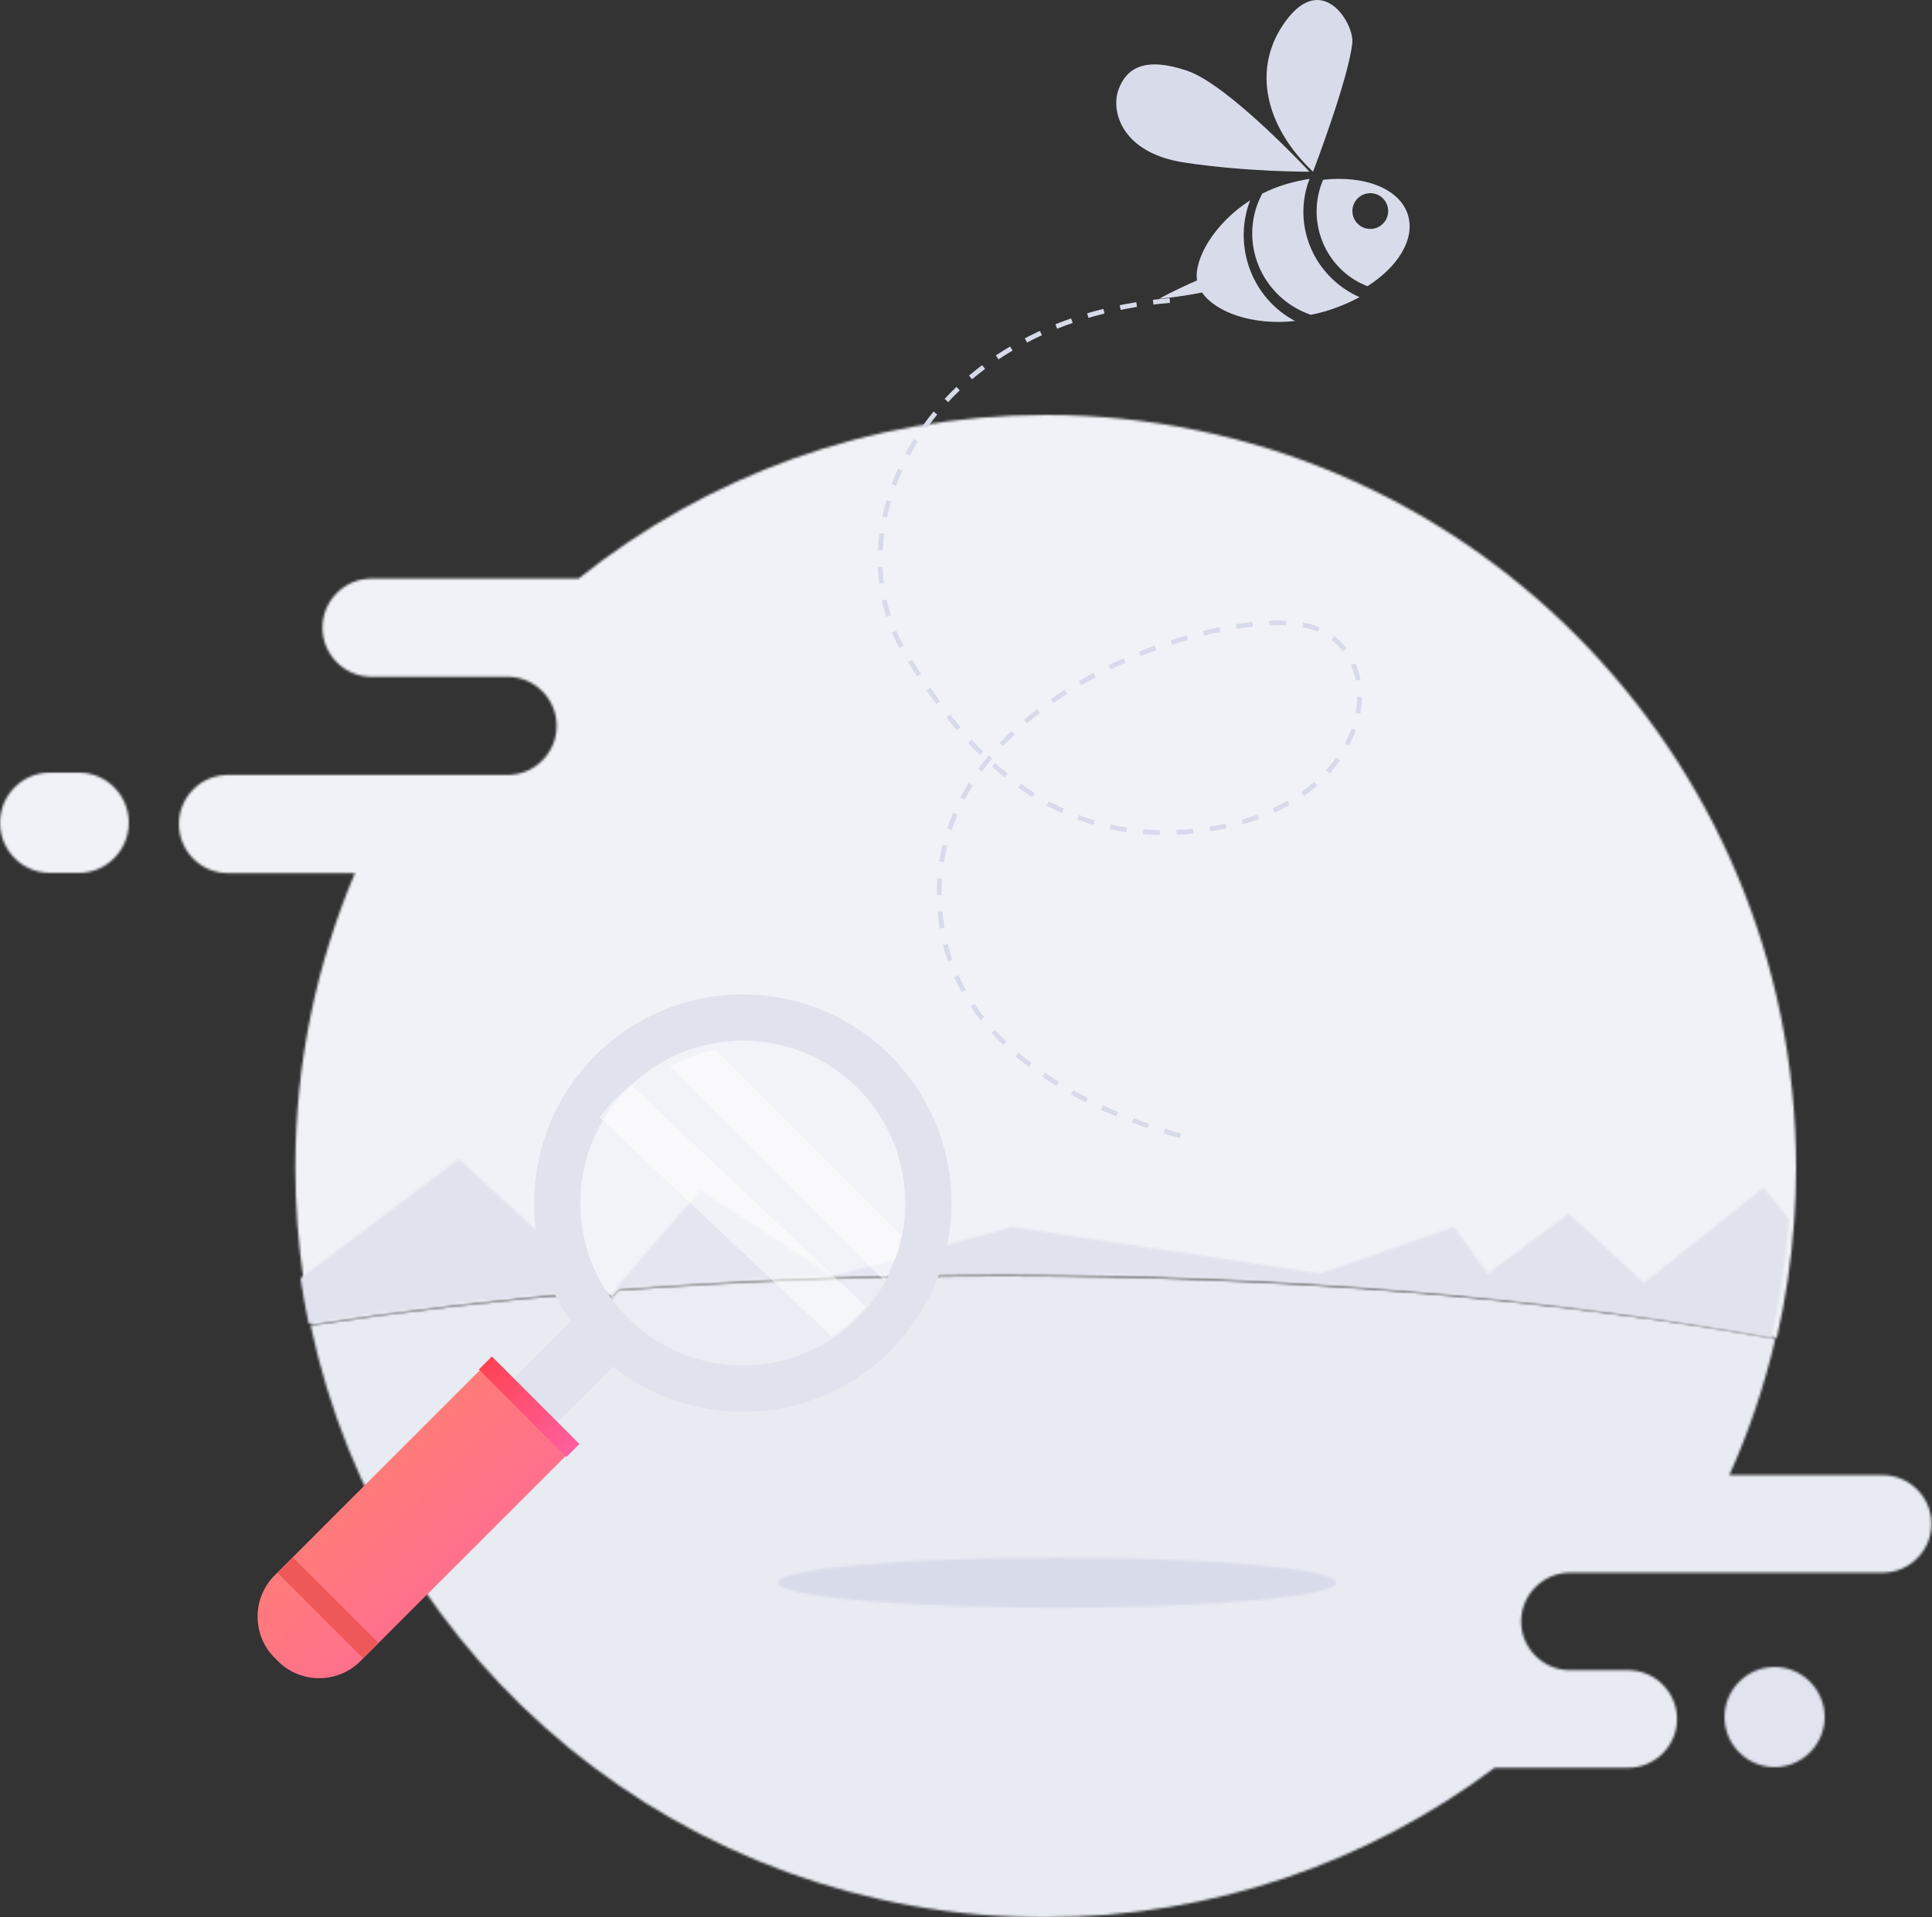 <svg width="810" height="804" viewBox="0 0 810 804" fill="none" xmlns="http://www.w3.org/2000/svg">
<rect x="0" y="0" width="810" height="804" fill="#333333" stroke="none"/>
<g id="No Upcoming Trips">
<g id="Group 3">
<mask id="mask0_1455_2471" style="mask-type:alpha" maskUnits="userSpaceOnUse" x="75" y="174" width="678" height="387">
<path id="Clip 2" fill-rule="evenodd" clip-rule="evenodd" d="M242.556 242.616H155.7C144.414 242.616 135.183 251.877 135.183 263.199C135.183 274.521 144.414 283.782 155.7 283.782H199.902H212.856C224.142 283.782 233.373 293.046 233.373 304.368C233.373 310.026 231.06 315.183 227.34 318.9C223.635 322.635 218.493 324.954 212.856 324.954H185.22H169.962H95.517C84.231 324.954 75 334.218 75 345.537C75 356.856 84.231 366.12 95.517 366.12H148.812C132.723 404.055 123.813 445.794 123.813 489.63C123.813 505.533 124.989 521.163 127.245 536.436C128.187 542.817 129.324 549.144 130.653 555.402C169.362 549.462 210.423 544.683 253.29 541.197L256.515 544.149L259.551 540.705C311.052 536.685 365.106 534.543 420.858 534.543C539.31 534.543 650.154 544.203 744.927 561C748.581 545.112 751.044 528.765 752.208 512.052C752.739 504.642 753 497.163 753 489.63C753 315.306 612.159 174 438.408 174C364.356 174 296.295 199.671 242.556 242.616Z" fill="white"/>
</mask>
<g mask="url(#mask0_1455_2471)">
<path id="Fill 1" fill-rule="evenodd" clip-rule="evenodd" d="M60 576H768V159H60V576Z" fill="#F1F2F7"/>
</g>
</g>
<g id="Group 6">
<mask id="mask1_1455_2471" style="mask-type:alpha" maskUnits="userSpaceOnUse" x="0" y="324" width="54" height="42">
<path id="Clip 5" fill-rule="evenodd" clip-rule="evenodd" d="M20.781 324C9.351 324 0 333.453 0 345C0 356.547 9.351 366 20.781 366H33.216C44.649 366 54 356.547 54 345C54 333.453 44.649 324 33.216 324H20.781Z" fill="white"/>
</mask>
<g mask="url(#mask1_1455_2471)">
<path id="Fill 4" fill-rule="evenodd" clip-rule="evenodd" d="M-15 381H69V309H-15V381Z" fill="#F1F2F7"/>
</g>
</g>
<g id="Group 9">
<mask id="mask2_1455_2471" style="mask-type:alpha" maskUnits="userSpaceOnUse" x="130" y="534" width="680" height="270">
<path id="Clip 8" fill-rule="evenodd" clip-rule="evenodd" d="M259.096 541.119L256.057 544.542L252.832 541.608C209.977 545.073 168.928 549.816 130.225 555.723C160.378 697.569 286.678 804 437.905 804C508.714 804 574.051 780.654 626.632 741.273H682.603C693.883 741.273 703.114 732.066 703.114 720.819C703.114 715.203 700.801 710.073 697.084 706.38C693.376 702.669 688.234 700.365 682.603 700.365H658.261C646.978 700.365 637.747 691.161 637.747 679.911C637.747 674.292 640.06 669.165 643.777 665.469C647.485 661.758 652.627 659.457 658.261 659.457H789.28C800.563 659.457 809.791 650.253 809.791 639C809.791 633.381 807.478 628.254 803.761 624.561C800.041 620.85 794.923 618.546 789.28 618.546H725.035C733.24 600.315 739.75 581.169 744.355 561.288C649.603 544.599 538.786 534.996 420.361 534.996C364.624 534.996 310.579 537.123 259.096 541.119Z" fill="white"/>
</mask>
<g mask="url(#mask2_1455_2471)">
<path id="Fill 7" fill-rule="evenodd" clip-rule="evenodd" d="M115.225 819H824.788V519.996H115.225V819Z" fill="#E8EBF2"/>
</g>
</g>
<g id="Group 12">
<mask id="mask3_1455_2471" style="mask-type:alpha" maskUnits="userSpaceOnUse" x="258" y="498" width="492" height="63">
<path id="Clip 11" fill-rule="evenodd" clip-rule="evenodd" d="M689.325 537.912L657.651 508.881L623.757 534.039L609.549 514.464L553.461 534.039L424.254 514.464L349.149 535.2C372.114 534.432 395.448 534.039 419.091 534.039C537.384 534.039 648.084 543.882 742.734 561C746.376 544.806 748.839 528.15 750 511.119L739.278 498L689.325 537.912ZM258 540.318C287.592 537.96 318.027 536.238 349.149 535.2L293.667 498.996L258 540.318Z" fill="white"/>
</mask>
<g mask="url(#mask3_1455_2471)">
<path id="Fill 10" fill-rule="evenodd" clip-rule="evenodd" d="M243 576H765V483H243V576Z" fill="#E0E2EE"/>
</g>
</g>
<g id="Group 15">
<mask id="mask4_1455_2471" style="mask-type:alpha" maskUnits="userSpaceOnUse" x="252" y="540" width="6" height="4">
<path id="Clip 14" fill-rule="evenodd" clip-rule="evenodd" d="M252 540.432L255.09 543.003L258 540C255.996 540.132 253.989 540.276 252 540.432Z" fill="white"/>
</mask>
<g mask="url(#mask4_1455_2471)">
<path id="Fill 13" fill-rule="evenodd" clip-rule="evenodd" d="M237 558H273V525H237V558Z" fill="#F1F2F7"/>
</g>
</g>
<g id="Group 18">
<mask id="mask5_1455_2471" style="mask-type:alpha" maskUnits="userSpaceOnUse" x="126" y="486" width="126" height="69">
<path id="Clip 17" fill-rule="evenodd" clip-rule="evenodd" d="M126 536.004C126.942 542.397 128.079 548.733 129.402 555C168.099 549.051 209.148 544.266 252 540.774L192.327 486L126 536.004Z" fill="white"/>
</mask>
<g mask="url(#mask5_1455_2471)">
<path id="Fill 16" fill-rule="evenodd" clip-rule="evenodd" d="M111 570H267V471H111V570Z" fill="#E0E2EE"/>
</g>
</g>
<g id="Group 21">
<mask id="mask6_1455_2471" style="mask-type:alpha" maskUnits="userSpaceOnUse" x="326" y="653" width="235" height="22">
<path id="Clip 20" fill-rule="evenodd" clip-rule="evenodd" d="M326.15 663.654C326.15 669.45 378.533 674.154 443.153 674.154C507.77 674.154 560.153 669.45 560.153 663.654C560.153 657.858 507.77 653.154 443.153 653.154C378.533 653.154 326.15 657.858 326.15 663.654Z" fill="white"/>
</mask>
<g mask="url(#mask6_1455_2471)">
<path id="Fill 19" fill-rule="evenodd" clip-rule="evenodd" d="M311.153 689.154H575.153V638.154H311.153V689.154Z" fill="#D8DBEA"/>
</g>
</g>
<g id="Group 24">
<mask id="mask7_1455_2471" style="mask-type:alpha" maskUnits="userSpaceOnUse" x="723" y="699" width="42" height="42">
<path id="Clip 23" fill-rule="evenodd" clip-rule="evenodd" d="M723 720C723 731.55 732.45 741 744 741C755.55 741 765 731.55 765 720C765 708.453 755.55 699 744 699C732.45 699 723 708.453 723 720Z" fill="white"/>
</mask>
<g mask="url(#mask7_1455_2471)">
<path id="Fill 22" fill-rule="evenodd" clip-rule="evenodd" d="M708 756H780V684H708V756Z" fill="#E1E3EF"/>
</g>
</g>
<g id="Bee">
<path id="Stroke 3" d="M490.437 126C386.516 134.797 348.321 222.759 379.611 274.033C401.69 310.21 439.103 359.102 508.843 347.374C578.58 335.643 584.456 271.103 547.729 262.324C511.001 253.548 380.157 294.492 394.945 389.08C405.619 457.328 498.142 477 498.142 477" stroke="#D7DAE9" stroke-width="2" stroke-dasharray="7"/>
<path id="Fill 5" fill-rule="evenodd" clip-rule="evenodd" d="M550.502 72C550.502 72 565.393 33.101 566.963 17.968C567.789 10.062 554.685 -11.954 539.35 8.41C524.014 28.774 531.011 53.743 550.502 72Z" fill="#D8DBEA"/>
<path id="Fill 7_2" fill-rule="evenodd" clip-rule="evenodd" d="M497.662 29.636C480.217 23.737 472.32 28.336 468.955 37.517C465.588 46.701 470.288 64.182 496.599 68.167C522.914 72.152 549 71.999 549 71.999C549 71.999 515.107 35.535 497.662 29.636Z" fill="#D8DBEA"/>
<path id="Fill 9" fill-rule="evenodd" clip-rule="evenodd" d="M547.548 79.708C547.944 78.082 548.468 76.523 549.051 75C545.831 75.509 542.554 76.223 539.256 77.191C535.678 78.237 532.339 79.611 529.198 81.184C527.835 83.76 526.731 86.512 526.014 89.467C521.593 107.659 532.029 125.996 549.563 132C551.462 131.624 553.37 131.188 555.281 130.63C560.621 129.065 565.547 126.995 570 124.596C552.876 117.083 543.021 98.335 547.548 79.708Z" fill="#D8DBEA"/>
<path id="Fill 11" fill-rule="evenodd" clip-rule="evenodd" d="M522.514 89.195C522.933 87.398 523.502 85.679 524.132 84C508.962 93.718 500.467 108.801 501.868 117.597C492.174 121.763 486 125.273 486 125.273C486 125.273 493.314 124.716 503.971 122.668C509.68 131.009 525.503 136.595 543 134.592C527.15 126.395 518.204 107.742 522.514 89.195Z" fill="#D8DBEA"/>
<path id="Fill 13_2" fill-rule="evenodd" clip-rule="evenodd" d="M572.751 95.79C568.733 94.826 566.241 90.789 567.209 86.746C568.173 82.731 572.235 80.243 576.25 81.208C580.287 82.178 582.754 86.23 581.792 90.248C580.822 94.288 576.791 96.758 572.751 95.79ZM590.356 90.389C587.122 79.188 572.253 73.403 554.712 75.384C553.979 77.12 553.355 78.951 552.909 80.847C549.003 97.474 558.026 114.199 573.327 120C586.096 111.877 593.265 100.376 590.356 90.389Z" fill="#D8DBEA"/>
</g>
<g id="search">
<path id="Fill 21" fill-rule="evenodd" clip-rule="evenodd" d="M256.083 557.689C281.669 583.27 321.278 586.156 350.034 566.405C353.709 563.836 357.207 560.95 360.469 557.689C362.149 556.015 363.731 554.288 365.223 552.469C368.206 548.838 370.818 544.965 372.959 540.964C376.73 534.205 379.295 527.033 380.695 519.62C385.212 496.372 378.458 471.349 360.469 453.369C342.438 435.335 317.41 428.625 294.158 433.098C286.749 434.541 279.571 437.105 272.811 440.833C268.804 443.022 264.984 445.634 261.346 448.616C259.533 450.102 257.806 451.69 256.132 453.369C252.864 456.63 249.935 460.122 247.414 463.802C227.655 492.548 230.546 532.156 256.083 557.689Z" fill="white" fill-opacity="0.1"/>
<path id="Fill 23" fill-rule="evenodd" clip-rule="evenodd" d="M263.243 552.65C289.861 579.273 332.998 579.268 359.621 552.65C386.209 526.061 386.209 482.919 359.586 456.301C332.998 429.713 289.861 429.713 263.272 456.301C236.654 482.919 236.654 526.061 263.243 552.65ZM249.582 442.625C283.749 408.458 339.115 408.458 373.282 442.625C407.444 476.787 407.473 532.188 373.311 566.355C342.216 597.441 293.477 600.244 259.196 574.721C255.848 572.224 252.623 569.426 249.547 566.355C246.476 563.279 243.678 560.054 241.186 556.706C215.663 522.42 218.491 473.716 249.582 442.625Z" fill="#E0E2EE"/>
<path id="Fill 25" fill-rule="evenodd" clip-rule="evenodd" d="M115.121 695.146L116.555 696.581C126.045 706.075 141.585 706.075 151.079 696.581L238.702 608.958L202.743 572.999L115.121 660.622C105.626 670.117 105.626 685.651 115.121 695.146Z" fill="url(#paint0_linear_1455_2471)"/>
<path id="Fill 27" fill-rule="evenodd" clip-rule="evenodd" d="M239.298 554.027L213.405 579.92L231.787 598.298L257.675 572.405C254.258 569.857 250.973 567.002 247.829 563.868C244.695 560.734 241.84 557.444 239.298 554.027Z" fill="#E0E2EE"/>
<path id="Fill 29" fill-rule="evenodd" clip-rule="evenodd" d="M116.432 659.545L152.162 695.27L158.594 688.832L122.869 653.108L116.432 659.545Z" fill="#EF5858"/>
<path id="Fill 31" fill-rule="evenodd" clip-rule="evenodd" d="M200.756 574.236L237.464 610.945L242.918 605.492L206.21 568.783L200.756 574.236Z" fill="url(#paint1_linear_1455_2471)"/>
<path id="Fill 33" fill-rule="evenodd" clip-rule="evenodd" d="M280.864 447.142L370.888 537.161C374.278 531.085 376.584 524.638 377.837 517.973L300.054 440.188C293.394 441.491 286.941 443.791 280.864 447.142Z" fill="white" fill-opacity="0.5"/>
<path id="Fill 35" fill-rule="evenodd" clip-rule="evenodd" d="M251.351 468.541L348.676 560.352C352.161 558.058 355.479 555.475 358.573 552.557C360.165 551.054 361.671 549.514 363.081 547.886L264.57 454.947C262.845 456.281 261.207 457.702 259.619 459.204C256.525 462.123 253.742 465.248 251.351 468.541Z" fill="white" fill-opacity="0.5"/>
</g>
</g>
<defs>
<linearGradient id="paint0_linear_1455_2471" x1="173.351" y1="507.648" x2="304.053" y2="638.35" gradientUnits="userSpaceOnUse">
<stop stop-color="#FF8960"/>
<stop offset="1" stop-color="#FF62A5"/>
</linearGradient>
<linearGradient id="paint1_linear_1455_2471" x1="221.837" y1="547.702" x2="263.999" y2="589.864" gradientUnits="userSpaceOnUse">
<stop stop-color="#FF404E"/>
<stop offset="1" stop-color="#FF62A5"/>
</linearGradient>
</defs>
</svg>

